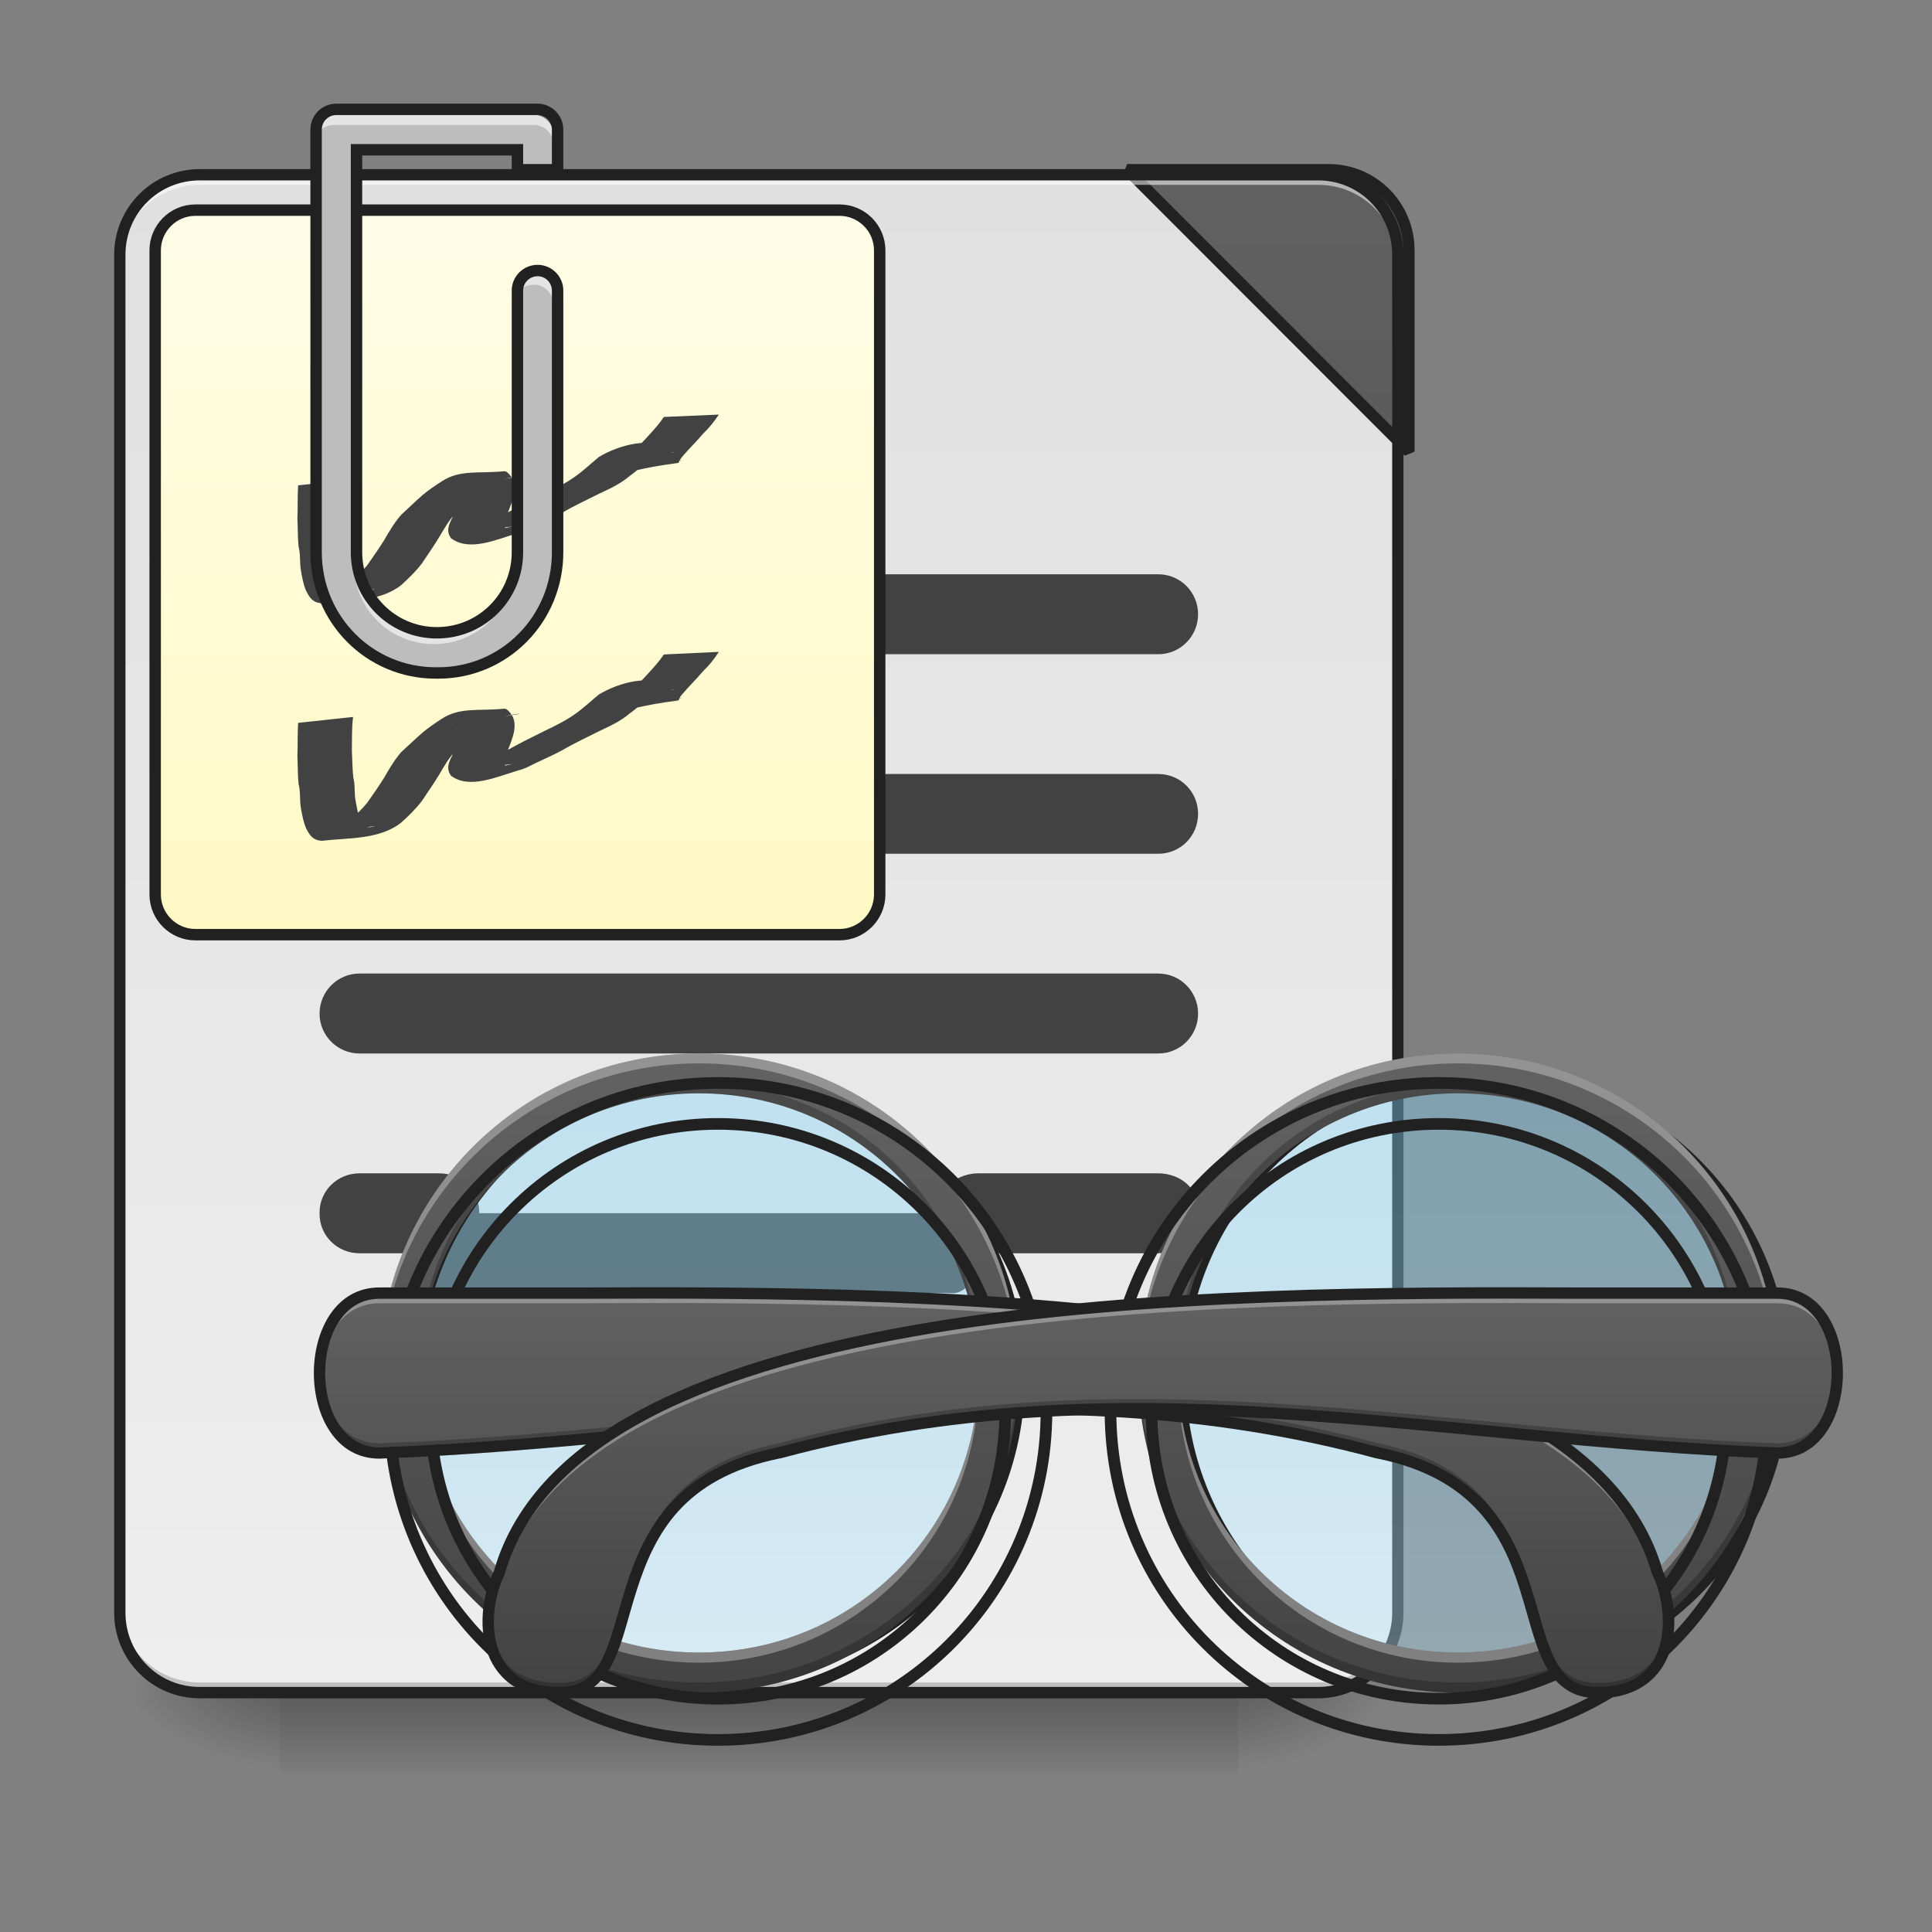 <?xml version="1.0" encoding="UTF-8"?>
<svg xmlns="http://www.w3.org/2000/svg" xmlns:xlink="http://www.w3.org/1999/xlink" width="32pt" height="32pt" viewBox="0 0 32 32" version="1.1">
<rect x="0" y="0" width="32" height="32" fill="#808080" stroke="none"/>
<defs>
<linearGradient id="linear0" gradientUnits="userSpaceOnUse" x1="254" y1="233.5" x2="254" y2="254.667" gradientTransform="matrix(0.063,0,0,0.063,-3.308,13.439)">
<stop offset="0" style="stop-color:rgb(0%,0%,0%);stop-opacity:0.275;"/>
<stop offset="1" style="stop-color:rgb(0%,0%,0%);stop-opacity:0;"/>
</linearGradient>
<radialGradient id="radial0" gradientUnits="userSpaceOnUse" cx="450.909" cy="189.579" fx="450.909" fy="189.579" r="21.167" gradientTransform="matrix(0,-0.078,-0.141,-0,46.838,63.595)">
<stop offset="0" style="stop-color:rgb(0%,0%,0%);stop-opacity:0.314;"/>
<stop offset="0.222" style="stop-color:rgb(0%,0%,0%);stop-opacity:0.275;"/>
<stop offset="1" style="stop-color:rgb(0%,0%,0%);stop-opacity:0;"/>
</radialGradient>
<radialGradient id="radial1" gradientUnits="userSpaceOnUse" cx="450.909" cy="189.579" fx="450.909" fy="189.579" r="21.167" gradientTransform="matrix(-0,0.078,0.141,0,-21.701,-7.527)">
<stop offset="0" style="stop-color:rgb(0%,0%,0%);stop-opacity:0.314;"/>
<stop offset="0.222" style="stop-color:rgb(0%,0%,0%);stop-opacity:0.275;"/>
<stop offset="1" style="stop-color:rgb(0%,0%,0%);stop-opacity:0;"/>
</radialGradient>
<radialGradient id="radial2" gradientUnits="userSpaceOnUse" cx="450.909" cy="189.579" fx="450.909" fy="189.579" r="21.167" gradientTransform="matrix(-0,-0.078,0.141,-0,-21.701,63.595)">
<stop offset="0" style="stop-color:rgb(0%,0%,0%);stop-opacity:0.314;"/>
<stop offset="0.222" style="stop-color:rgb(0%,0%,0%);stop-opacity:0.275;"/>
<stop offset="1" style="stop-color:rgb(0%,0%,0%);stop-opacity:0;"/>
</radialGradient>
<radialGradient id="radial3" gradientUnits="userSpaceOnUse" cx="450.909" cy="189.579" fx="450.909" fy="189.579" r="21.167" gradientTransform="matrix(0,0.078,-0.141,0,46.838,-7.527)">
<stop offset="0" style="stop-color:rgb(0%,0%,0%);stop-opacity:0.314;"/>
<stop offset="0.222" style="stop-color:rgb(0%,0%,0%);stop-opacity:0.275;"/>
<stop offset="1" style="stop-color:rgb(0%,0%,0%);stop-opacity:0;"/>
</radialGradient>
<linearGradient id="linear1" gradientUnits="userSpaceOnUse" x1="288.396" y1="-25.792" x2="288.396" y2="-141.415" gradientTransform="matrix(0.075,0,0,0.217,-9.162,33.641)">
<stop offset="0" style="stop-color:rgb(93.333%,93.333%,93.333%);stop-opacity:1;"/>
<stop offset="1" style="stop-color:rgb(87.843%,87.843%,87.843%);stop-opacity:1;"/>
</linearGradient>
<linearGradient id="linear2" gradientUnits="userSpaceOnUse" x1="1600" y1="1695.118" x2="1600" y2="175.118" gradientTransform="matrix(0.265,0,0,0.265,-52.917,-215)">
<stop offset="0" style="stop-color:rgb(25.882%,25.882%,25.882%);stop-opacity:1;"/>
<stop offset="1" style="stop-color:rgb(38.039%,38.039%,38.039%);stop-opacity:1;"/>
</linearGradient>
<linearGradient id="linear3" gradientUnits="userSpaceOnUse" x1="169.333" y1="32.417" x2="169.333" y2="-158.083" gradientTransform="matrix(1,0,0,1,-42.333,-0)">
<stop offset="0" style="stop-color:rgb(100%,97.647%,76.863%);stop-opacity:1;"/>
<stop offset="1" style="stop-color:rgb(100%,99.216%,90.588%);stop-opacity:1;"/>
</linearGradient>
<linearGradient id="linear4" gradientUnits="userSpaceOnUse" x1="179.917" y1="74.75" x2="179.917" y2="222.917" gradientTransform="matrix(1,0,0,1,-994.833,0)">
<stop offset="0" style="stop-color:rgb(50.588%,83.137%,98.039%);stop-opacity:0.392;"/>
<stop offset="1" style="stop-color:rgb(70.196%,89.804%,98.824%);stop-opacity:0.392;"/>
</linearGradient>
<linearGradient id="linear5" gradientUnits="userSpaceOnUse" x1="680" y1="1695.118" x2="680" y2="1055.118" gradientTransform="matrix(-0.017,0,0,0.017,35.392,0)">
<stop offset="0" style="stop-color:rgb(25.882%,25.882%,25.882%);stop-opacity:1;"/>
<stop offset="1" style="stop-color:rgb(38.039%,38.039%,38.039%);stop-opacity:1;"/>
</linearGradient>
<linearGradient id="linear6" gradientUnits="userSpaceOnUse" x1="179.917" y1="74.75" x2="179.917" y2="222.917" gradientTransform="matrix(1,0,0,1,433.917,0)">
<stop offset="0" style="stop-color:rgb(50.588%,83.137%,98.039%);stop-opacity:0.392;"/>
<stop offset="1" style="stop-color:rgb(70.196%,89.804%,98.824%);stop-opacity:0.392;"/>
</linearGradient>
<linearGradient id="linear7" gradientUnits="userSpaceOnUse" x1="680" y1="1695.118" x2="680" y2="1055.118" gradientTransform="matrix(0.017,0,0,0.017,0.331,0)">
<stop offset="0" style="stop-color:rgb(25.882%,25.882%,25.882%);stop-opacity:1;"/>
<stop offset="1" style="stop-color:rgb(38.039%,38.039%,38.039%);stop-opacity:1;"/>
</linearGradient>
<linearGradient id="linear8" gradientUnits="userSpaceOnUse" x1="571.5" y1="233.5" x2="571.5" y2="127.667" gradientTransform="matrix(0.063,0,0,0.063,-24.145,13.439)">
<stop offset="0" style="stop-color:rgb(25.882%,25.882%,25.882%);stop-opacity:1;"/>
<stop offset="1" style="stop-color:rgb(38.039%,38.039%,38.039%);stop-opacity:1;"/>
</linearGradient>
<linearGradient id="linear9" gradientUnits="userSpaceOnUse" x1="571.5" y1="233.5" x2="571.5" y2="127.667" gradientTransform="matrix(-0.063,0,0,0.063,59.868,13.439)">
<stop offset="0" style="stop-color:rgb(25.882%,25.882%,25.882%);stop-opacity:1;"/>
<stop offset="1" style="stop-color:rgb(38.039%,38.039%,38.039%);stop-opacity:1;"/>
</linearGradient>
</defs>
<g id="surface1">
<path style=" stroke:none;fill-rule:nonzero;fill:url(#linear0);" d="M 4.629 28.035 L 20.508 28.035 L 20.508 29.355 L 4.629 29.355 Z M 4.629 28.035 "/>
<path style=" stroke:none;fill-rule:nonzero;fill:url(#radial0);" d="M 20.508 28.035 L 23.152 28.035 L 23.152 26.711 L 20.508 26.711 Z M 20.508 28.035 "/>
<path style=" stroke:none;fill-rule:nonzero;fill:url(#radial1);" d="M 4.629 28.035 L 1.984 28.035 L 1.984 29.355 L 4.629 29.355 Z M 4.629 28.035 "/>
<path style=" stroke:none;fill-rule:nonzero;fill:url(#radial2);" d="M 4.629 28.035 L 1.984 28.035 L 1.984 26.711 L 4.629 26.711 Z M 4.629 28.035 "/>
<path style=" stroke:none;fill-rule:nonzero;fill:url(#radial3);" d="M 20.508 28.035 L 23.152 28.035 L 23.152 29.355 L 20.508 29.355 Z M 20.508 28.035 "/>
<path style=" stroke:none;fill-rule:nonzero;fill:url(#linear1);" d="M 3.309 2.895 L 21.832 2.895 C 22.562 2.895 23.152 3.488 23.152 4.219 L 23.152 26.711 C 23.152 27.441 22.562 28.035 21.832 28.035 L 3.309 28.035 C 2.578 28.035 1.984 27.441 1.984 26.711 L 1.984 4.219 C 1.984 3.488 2.578 2.895 3.309 2.895 Z M 3.309 2.895 "/>
<path style=" stroke:none;fill-rule:nonzero;fill:rgb(0%,0%,0%);fill-opacity:0.196;" d="M 3.309 28.035 C 2.574 28.035 1.984 27.445 1.984 26.711 L 1.984 26.547 C 1.984 27.277 2.574 27.867 3.309 27.867 L 21.832 27.867 C 22.562 27.867 23.152 27.277 23.152 26.547 L 23.152 26.711 C 23.152 27.445 22.562 28.035 21.832 28.035 Z M 3.309 28.035 "/>
<path style="fill-rule:nonzero;fill:url(#linear2);stroke-width:3;stroke-linecap:square;stroke-linejoin:bevel;stroke:rgb(12.941%,12.941%,12.941%);stroke-opacity:1;stroke-miterlimit:4;" d="M 296.347 -168.692 L 370.402 -94.574 L 370.402 -147.506 C 370.402 -159.255 360.966 -168.692 349.279 -168.692 Z M 296.347 -168.692 " transform="matrix(0.063,0,0,0.063,0,13.439)"/>
<path style=" stroke:none;fill-rule:nonzero;fill:rgb(100%,100%,100%);fill-opacity:0.533;" d="M 3.309 2.895 C 2.574 2.895 1.984 3.484 1.984 4.219 L 1.984 4.383 C 1.984 3.652 2.574 3.059 3.309 3.062 L 21.832 3.062 C 22.562 3.059 23.152 3.652 23.152 4.383 L 23.152 4.219 C 23.152 3.484 22.562 2.895 21.832 2.895 Z M 3.309 2.895 "/>
<path style=" stroke:none;fill-rule:nonzero;fill:rgb(25.882%,25.882%,25.882%);fill-opacity:1;" d="M 16.207 19.434 L 19.184 19.434 C 19.551 19.434 19.844 19.691 19.844 20.008 L 19.844 20.184 C 19.844 20.5 19.551 20.758 19.184 20.758 L 16.207 20.758 C 15.844 20.758 15.547 20.5 15.547 20.184 L 15.547 20.008 C 15.547 19.691 15.844 19.434 16.207 19.434 Z M 16.207 19.434 "/>
<path style=" stroke:none;fill-rule:nonzero;fill:rgb(12.941%,12.941%,12.941%);fill-opacity:1;" d="M 3.309 2.801 C 2.523 2.801 1.891 3.438 1.891 4.219 L 1.891 26.711 C 1.891 27.496 2.523 28.129 3.309 28.129 L 21.832 28.129 C 22.613 28.129 23.246 27.496 23.246 26.711 L 23.246 4.219 C 23.246 3.438 22.613 2.801 21.832 2.801 Z M 3.309 2.988 L 21.832 2.988 C 22.512 2.988 23.059 3.535 23.059 4.219 L 23.059 26.711 C 23.059 27.395 22.512 27.941 21.832 27.941 L 3.309 27.941 C 2.625 27.941 2.078 27.395 2.078 26.711 L 2.078 4.219 C 2.078 3.535 2.625 2.988 3.309 2.988 Z M 3.309 2.988 "/>
<path style=" stroke:none;fill-rule:nonzero;fill:rgb(25.882%,25.882%,25.882%);fill-opacity:1;" d="M 5.953 12.82 L 19.184 12.82 C 19.551 12.82 19.844 13.113 19.844 13.48 C 19.844 13.848 19.551 14.141 19.184 14.141 L 5.953 14.141 C 5.59 14.141 5.293 13.848 5.293 13.48 C 5.293 13.113 5.59 12.82 5.953 12.82 Z M 5.953 12.82 "/>
<path style=" stroke:none;fill-rule:nonzero;fill:rgb(25.882%,25.882%,25.882%);fill-opacity:1;" d="M 5.953 9.512 L 19.184 9.512 C 19.551 9.512 19.844 9.809 19.844 10.172 C 19.844 10.539 19.551 10.836 19.184 10.836 L 5.953 10.836 C 5.59 10.836 5.293 10.539 5.293 10.172 C 5.293 9.809 5.59 9.512 5.953 9.512 Z M 5.953 9.512 "/>
<path style=" stroke:none;fill-rule:nonzero;fill:rgb(25.882%,25.882%,25.882%);fill-opacity:1;" d="M 5.953 16.125 L 19.184 16.125 C 19.551 16.125 19.844 16.422 19.844 16.789 C 19.844 17.152 19.551 17.449 19.184 17.449 L 5.953 17.449 C 5.59 17.449 5.293 17.152 5.293 16.789 C 5.293 16.422 5.59 16.125 5.953 16.125 Z M 5.953 16.125 "/>
<path style=" stroke:none;fill-rule:nonzero;fill:rgb(25.882%,25.882%,25.882%);fill-opacity:1;" d="M 7.367 20.094 L 15.785 20.094 C 16.02 20.094 16.207 20.391 16.207 20.758 C 16.207 21.121 16.02 21.418 15.785 21.418 L 7.367 21.418 C 7.133 21.418 6.945 21.121 6.945 20.758 C 6.945 20.391 7.133 20.094 7.367 20.094 Z M 7.367 20.094 "/>
<path style=" stroke:none;fill-rule:nonzero;fill:rgb(25.882%,25.882%,25.882%);fill-opacity:1;" d="M 5.953 19.434 L 7.277 19.434 C 7.641 19.434 7.938 19.723 7.938 20.082 L 7.938 20.109 C 7.938 20.469 7.641 20.758 7.277 20.758 L 5.953 20.758 C 5.59 20.758 5.293 20.469 5.293 20.109 L 5.293 20.082 C 5.293 19.723 5.59 19.434 5.953 19.434 Z M 5.953 19.434 "/>
<path style="fill-rule:nonzero;fill:url(#linear3);stroke-width:3;stroke-linecap:round;stroke-linejoin:miter;stroke:rgb(12.941%,12.941%,12.941%);stroke-opacity:1;stroke-miterlimit:4;" d="M 42.327 -158.068 L 211.685 -158.068 C 217.497 -158.068 222.247 -153.318 222.247 -147.507 L 222.247 21.852 C 222.247 27.664 217.497 32.414 211.685 32.414 L 42.327 32.414 C 36.515 32.414 31.765 27.664 31.765 21.852 L 31.765 -147.507 C 31.765 -153.318 36.515 -158.068 42.327 -158.068 Z M 42.327 -158.068 " transform="matrix(0.063,0,0,0.063,0.569,13.439)"/>
<path style=" stroke:none;fill-rule:nonzero;fill:rgb(25.882%,25.882%,25.882%);fill-opacity:1;" d="M 5.848 7.941 C 5.824 8.129 5.832 8.312 5.828 8.5 C 5.836 8.648 5.836 8.797 5.852 8.945 C 5.887 9.074 5.863 9.207 5.891 9.332 C 5.91 9.441 5.926 9.547 5.969 9.648 C 6.039 9.781 6.082 9.785 6.219 9.75 C 4.691 9.957 5.402 9.898 5.738 9.699 C 5.863 9.602 5.977 9.488 6.082 9.363 C 6.176 9.23 6.27 9.094 6.359 8.953 C 6.445 8.805 6.531 8.656 6.645 8.527 C 6.762 8.418 6.879 8.305 7 8.199 C 7.098 8.117 7.207 8.043 7.316 7.973 C 7.621 7.773 7.93 7.848 8.352 7.805 C 8.391 7.801 8.438 7.855 8.457 7.883 C 8.527 7.969 8.531 8.07 8.516 8.176 C 8.492 8.297 8.445 8.41 8.398 8.523 C 8.379 8.586 8.277 8.707 8.371 8.746 C 8.676 8.672 8.914 8.688 7.594 8.82 C 7.574 8.82 7.633 8.812 7.652 8.809 C 7.707 8.797 7.758 8.777 7.812 8.762 C 8.016 8.676 8.215 8.586 8.41 8.488 C 8.609 8.375 8.816 8.273 9.023 8.172 C 9.195 8.09 9.367 8.008 9.523 7.895 C 9.664 7.797 9.785 7.68 9.918 7.57 C 10.246 7.371 10.828 7.203 11.117 7.484 C 11.32 7.797 11.672 7.527 10.312 7.641 C 10.305 7.641 10.332 7.645 10.34 7.641 C 10.355 7.633 10.363 7.617 10.375 7.609 C 10.496 7.473 10.621 7.348 10.742 7.215 C 10.832 7.117 10.922 7.016 10.996 6.906 C 10.996 6.906 11.906 6.867 11.906 6.867 C 11.832 6.98 11.746 7.086 11.645 7.184 C 11.531 7.32 11.402 7.441 11.289 7.578 C 11.277 7.594 11.266 7.609 11.258 7.621 C 11.246 7.637 11.25 7.668 11.23 7.668 C 9.949 7.84 10.535 7.957 10.223 7.664 C 10.191 7.648 10.18 7.641 10.145 7.637 C 10.129 7.637 10.086 7.641 10.102 7.641 C 11.715 7.434 11.109 7.469 10.828 7.562 C 10.684 7.652 10.57 7.789 10.43 7.883 C 10.281 8.012 10.102 8.094 9.926 8.176 C 9.719 8.281 9.512 8.375 9.312 8.492 C 9.121 8.598 8.914 8.68 8.719 8.781 C 8.555 8.844 8.715 8.785 8.566 8.832 C 8.215 8.941 7.77 9.141 7.469 8.914 C 7.387 8.793 7.43 8.703 7.488 8.582 C 7.535 8.477 7.578 8.371 7.605 8.258 C 7.617 8.184 7.625 8.109 7.559 8.055 C 7.539 8.051 7.527 8.043 7.504 8.047 C 7.492 8.047 7.457 8.051 7.469 8.051 C 9.227 7.828 8.5 7.867 8.23 7.969 C 8.125 8.043 8.012 8.105 7.906 8.184 C 7.789 8.289 7.676 8.398 7.551 8.496 C 7.434 8.617 7.352 8.766 7.266 8.91 C 7.18 9.051 7.082 9.191 6.988 9.332 C 6.887 9.465 6.77 9.578 6.645 9.691 C 6.285 9.977 5.762 9.941 5.336 9.992 C 5.188 9.988 5.129 9.906 5.066 9.777 C 5.023 9.672 5.004 9.562 4.984 9.449 C 4.961 9.316 4.98 9.18 4.945 9.051 C 4.93 8.898 4.934 8.746 4.926 8.594 C 4.934 8.406 4.926 8.223 4.938 8.039 C 4.938 8.039 5.848 7.941 5.848 7.941 Z M 5.848 7.941 "/>
<path style=" stroke:none;fill-rule:nonzero;fill:rgb(74.118%,74.118%,74.118%);fill-opacity:1;" d="M 5.531 1.902 C 5.348 1.902 5.199 2.051 5.199 2.234 L 5.199 9.18 C 5.199 10.281 6.074 11.164 7.164 11.164 L 7.207 11.164 C 8.293 11.164 9.168 10.281 9.168 9.18 L 9.168 4.879 C 9.168 4.699 9.02 4.551 8.84 4.551 C 8.656 4.551 8.508 4.699 8.508 4.879 L 8.508 9.18 C 8.508 9.914 7.918 10.504 7.184 10.504 C 6.453 10.504 5.863 9.914 5.863 9.18 L 5.863 2.566 L 8.508 2.566 L 8.508 2.895 L 9.168 2.895 L 9.168 2.234 C 9.168 2.059 9.031 1.914 8.855 1.902 C 8.848 1.902 8.844 1.902 8.84 1.902 Z M 5.531 1.902 "/>
<path style=" stroke:none;fill-rule:nonzero;fill:rgb(100%,100%,100%);fill-opacity:0.588;" d="M 5.531 1.902 C 5.348 1.902 5.199 2.051 5.199 2.234 L 5.199 2.398 C 5.199 2.215 5.348 2.07 5.531 2.07 L 8.84 2.07 C 8.844 2.07 8.848 2.07 8.855 2.07 C 9.031 2.078 9.168 2.223 9.168 2.398 L 9.168 2.234 C 9.168 2.059 9.031 1.914 8.855 1.902 C 8.848 1.902 8.844 1.902 8.84 1.902 Z M 8.84 4.551 C 8.656 4.551 8.508 4.699 8.508 4.879 L 8.508 5.047 C 8.508 4.863 8.656 4.715 8.84 4.715 C 9.02 4.715 9.168 4.863 9.168 5.047 L 9.168 4.879 C 9.168 4.699 9.02 4.551 8.84 4.551 Z M 5.863 9.18 L 5.863 9.348 C 5.863 10.078 6.453 10.668 7.184 10.668 C 7.918 10.668 8.508 10.078 8.508 9.348 L 8.508 9.18 C 8.508 9.914 7.918 10.504 7.184 10.504 C 6.453 10.504 5.863 9.914 5.863 9.18 Z M 5.863 9.18 "/>
<path style="fill:none;stroke-width:3;stroke-linecap:round;stroke-linejoin:miter;stroke:rgb(12.941%,12.941%,12.941%);stroke-opacity:1;stroke-miterlimit:4;" d="M 79.385 -184.565 C 76.448 -184.565 74.073 -182.191 74.073 -179.253 L 74.073 -68.139 C 74.073 -50.516 88.072 -36.392 105.508 -36.392 L 106.195 -36.392 C 123.569 -36.392 137.567 -50.516 137.567 -68.139 L 137.567 -136.945 C 137.567 -139.82 135.193 -142.195 132.318 -142.195 C 129.381 -142.195 127.006 -139.82 127.006 -136.945 L 127.006 -68.139 C 127.006 -56.39 117.569 -46.954 105.82 -46.954 C 94.134 -46.954 84.697 -56.39 84.697 -68.139 L 84.697 -173.941 L 127.006 -173.941 L 127.006 -168.692 L 137.567 -168.692 L 137.567 -179.253 C 137.567 -182.066 135.38 -184.378 132.568 -184.565 C 132.443 -184.565 132.38 -184.565 132.318 -184.565 Z M 79.385 -184.565 " transform="matrix(0.063,0,0,0.063,0.569,13.439)"/>
<path style=" stroke:none;fill-rule:nonzero;fill:rgb(25.882%,25.882%,25.882%);fill-opacity:1;" d="M 5.848 11.875 C 5.824 12.062 5.832 12.246 5.828 12.434 C 5.836 12.582 5.836 12.73 5.852 12.879 C 5.887 13.008 5.863 13.141 5.891 13.266 C 5.91 13.375 5.926 13.48 5.969 13.582 C 6.039 13.715 6.082 13.719 6.219 13.68 C 4.691 13.891 5.402 13.832 5.738 13.633 C 5.863 13.535 5.977 13.422 6.082 13.297 C 6.176 13.164 6.27 13.027 6.359 12.887 C 6.445 12.738 6.531 12.59 6.645 12.457 C 6.762 12.352 6.879 12.238 7 12.133 C 7.098 12.051 7.207 11.977 7.316 11.906 C 7.621 11.707 7.93 11.781 8.352 11.738 C 8.391 11.734 8.438 11.789 8.457 11.816 C 8.527 11.902 8.531 12.004 8.516 12.109 C 8.492 12.23 8.445 12.344 8.398 12.457 C 8.379 12.52 8.277 12.641 8.371 12.68 C 8.676 12.605 8.914 12.621 7.594 12.754 C 7.574 12.754 7.633 12.746 7.652 12.742 C 7.707 12.73 7.758 12.711 7.812 12.695 C 8.016 12.609 8.215 12.52 8.41 12.422 C 8.609 12.309 8.816 12.207 9.023 12.105 C 9.195 12.023 9.367 11.938 9.523 11.828 C 9.664 11.73 9.785 11.613 9.918 11.504 C 10.246 11.305 10.828 11.137 11.117 11.418 C 11.32 11.73 11.672 11.461 10.312 11.574 C 10.305 11.574 10.332 11.578 10.34 11.574 C 10.355 11.566 10.363 11.551 10.375 11.543 C 10.496 11.406 10.621 11.281 10.742 11.148 C 10.832 11.051 10.922 10.949 10.996 10.84 C 10.996 10.84 11.906 10.797 11.906 10.797 C 11.832 10.914 11.746 11.02 11.645 11.117 C 11.531 11.254 11.402 11.375 11.289 11.512 C 11.277 11.527 11.266 11.539 11.258 11.555 C 11.246 11.57 11.25 11.602 11.23 11.602 C 9.949 11.773 10.535 11.891 10.223 11.598 C 10.191 11.582 10.18 11.574 10.145 11.57 C 10.129 11.57 10.086 11.574 10.102 11.574 C 11.715 11.367 11.109 11.402 10.828 11.496 C 10.684 11.586 10.57 11.723 10.43 11.816 C 10.281 11.945 10.102 12.027 9.926 12.109 C 9.719 12.215 9.512 12.309 9.312 12.426 C 9.121 12.531 8.914 12.613 8.719 12.715 C 8.555 12.777 8.715 12.719 8.566 12.766 C 8.215 12.871 7.77 13.074 7.469 12.848 C 7.387 12.727 7.43 12.637 7.488 12.516 C 7.535 12.41 7.578 12.305 7.605 12.191 C 7.617 12.117 7.625 12.043 7.559 11.988 C 7.539 11.984 7.527 11.977 7.504 11.98 C 7.492 11.98 7.457 11.984 7.469 11.984 C 9.227 11.762 8.5 11.801 8.23 11.902 C 8.125 11.977 8.012 12.039 7.906 12.117 C 7.789 12.223 7.676 12.332 7.551 12.43 C 7.434 12.551 7.352 12.699 7.266 12.844 C 7.18 12.984 7.082 13.125 6.988 13.266 C 6.887 13.398 6.77 13.512 6.645 13.625 C 6.285 13.91 5.762 13.875 5.336 13.926 C 5.188 13.922 5.129 13.84 5.066 13.711 C 5.023 13.605 5.004 13.496 4.984 13.383 C 4.961 13.25 4.98 13.113 4.945 12.984 C 4.93 12.832 4.934 12.68 4.926 12.527 C 4.934 12.34 4.926 12.156 4.938 11.973 C 4.938 11.973 5.848 11.875 5.848 11.875 Z M 5.848 11.875 "/>
<path style="fill-rule:nonzero;fill:url(#linear4);stroke-width:3;stroke-linecap:round;stroke-linejoin:round;stroke:rgb(12.941%,12.941%,12.941%);stroke-opacity:1;stroke-miterlimit:4;" d="M -814.89 69.473 C -771.081 69.473 -735.522 104.969 -735.522 148.84 C -735.522 192.649 -771.081 228.208 -814.89 228.208 C -858.761 228.208 -894.32 192.649 -894.32 148.84 C -894.32 104.969 -858.761 69.473 -814.89 69.473 Z M -814.89 69.473 " transform="matrix(-0.063,0,0,0.063,-26.791,13.439)"/>
<path style=" stroke:none;fill-rule:nonzero;fill:url(#linear5);" d="M 24.145 17.449 C 27.078 17.449 29.438 19.809 29.438 22.742 C 29.438 25.672 27.078 28.035 24.145 28.035 C 21.215 28.035 18.855 25.672 18.855 22.742 C 18.855 19.809 21.215 17.449 24.145 17.449 Z M 24.145 18.109 C 21.582 18.109 19.516 20.176 19.516 22.742 C 19.516 25.309 21.582 27.371 24.145 27.371 C 26.711 27.371 28.777 25.309 28.777 22.742 C 28.777 20.176 26.711 18.109 24.145 18.109 Z M 24.145 18.109 "/>
<path style=" stroke:none;fill-rule:nonzero;fill:rgb(100%,100%,100%);fill-opacity:0.314;" d="M 24.145 17.449 C 27.078 17.449 29.438 19.809 29.438 22.742 C 29.438 22.77 29.438 22.797 29.438 22.824 C 29.395 19.93 27.051 17.613 24.145 17.613 C 21.242 17.613 18.898 19.93 18.855 22.824 C 18.855 22.797 18.855 22.77 18.855 22.742 C 18.855 19.809 21.215 17.449 24.145 17.449 Z M 28.777 22.824 C 28.777 22.852 28.777 22.879 28.777 22.906 C 28.777 25.473 26.711 27.539 24.145 27.539 C 21.582 27.539 19.516 25.473 19.516 22.906 C 19.516 22.879 19.516 22.852 19.516 22.824 C 19.559 25.352 21.609 27.371 24.145 27.371 C 26.684 27.371 28.73 25.352 28.777 22.824 Z M 28.777 22.824 "/>
<path style=" stroke:none;fill-rule:nonzero;fill:rgb(0%,0%,0%);fill-opacity:0.235;" d="M 24.145 28.035 C 27.078 28.035 29.438 25.672 29.438 22.742 C 29.438 22.715 29.438 22.688 29.438 22.66 C 29.395 25.551 27.051 27.867 24.145 27.867 C 21.242 27.867 18.898 25.551 18.855 22.66 C 18.855 22.688 18.855 22.715 18.855 22.742 C 18.855 25.672 21.215 28.035 24.145 28.035 Z M 28.777 22.66 C 28.777 22.633 28.777 22.605 28.777 22.578 C 28.777 20.012 26.711 17.945 24.145 17.945 C 21.582 17.945 19.516 20.012 19.516 22.578 C 19.516 22.605 19.516 22.633 19.516 22.66 C 19.559 20.133 21.609 18.109 24.145 18.109 C 26.684 18.109 28.73 20.133 28.777 22.66 Z M 28.777 22.66 "/>
<path style="fill:none;stroke-width:11.339;stroke-linecap:round;stroke-linejoin:round;stroke:rgb(12.941%,12.941%,12.941%);stroke-opacity:1;stroke-miterlimit:4;" d="M 680.102 1055.096 C 502.717 1055.096 360.054 1197.76 360.054 1375.144 C 360.054 1552.293 502.717 1695.193 680.102 1695.193 C 857.25 1695.193 999.914 1552.293 999.914 1375.144 C 999.914 1197.76 857.25 1055.096 680.102 1055.096 Z M 680.102 1095.014 C 835.048 1095.014 959.996 1219.962 959.996 1375.144 C 959.996 1530.326 835.048 1655.039 680.102 1655.039 C 524.92 1655.039 399.971 1530.326 399.971 1375.144 C 399.971 1219.962 524.92 1095.014 680.102 1095.014 Z M 680.102 1095.014 " transform="matrix(-0.017,0,0,0.017,35.392,0)"/>
<path style="fill-rule:nonzero;fill:url(#linear6);stroke-width:3;stroke-linecap:round;stroke-linejoin:round;stroke:rgb(12.941%,12.941%,12.941%);stroke-opacity:1;stroke-miterlimit:4;" d="M 613.846 69.473 C 657.655 69.473 693.214 104.969 693.214 148.84 C 693.214 192.649 657.655 228.208 613.846 228.208 C 569.976 228.208 534.479 192.649 534.479 148.84 C 534.479 104.969 569.976 69.473 613.846 69.473 Z M 613.846 69.473 " transform="matrix(0.063,0,0,0.063,-26.791,13.439)"/>
<path style=" stroke:none;fill-rule:nonzero;fill:url(#linear7);" d="M 11.578 17.449 C 8.645 17.449 6.285 19.809 6.285 22.742 C 6.285 25.672 8.645 28.035 11.578 28.035 C 14.508 28.035 16.871 25.672 16.871 22.742 C 16.871 19.809 14.508 17.449 11.578 17.449 Z M 11.578 18.109 C 14.145 18.109 16.207 20.176 16.207 22.742 C 16.207 25.309 14.145 27.371 11.578 27.371 C 9.012 27.371 6.945 25.309 6.945 22.742 C 6.945 20.176 9.012 18.109 11.578 18.109 Z M 11.578 18.109 "/>
<path style=" stroke:none;fill-rule:nonzero;fill:rgb(100%,100%,100%);fill-opacity:0.314;" d="M 11.578 17.449 C 8.645 17.449 6.285 19.809 6.285 22.742 C 6.285 22.77 6.285 22.797 6.285 22.824 C 6.328 19.93 8.672 17.613 11.578 17.613 C 14.48 17.613 16.824 19.93 16.867 22.824 C 16.871 22.797 16.871 22.77 16.871 22.742 C 16.871 19.809 14.508 17.449 11.578 17.449 Z M 6.949 22.824 C 6.945 22.852 6.945 22.879 6.945 22.906 C 6.945 25.473 9.012 27.539 11.578 27.539 C 14.145 27.539 16.207 25.473 16.207 22.906 C 16.207 22.879 16.207 22.852 16.207 22.824 C 16.164 25.352 14.113 27.371 11.578 27.371 C 9.039 27.371 6.992 25.352 6.949 22.824 Z M 6.949 22.824 "/>
<path style=" stroke:none;fill-rule:nonzero;fill:rgb(0%,0%,0%);fill-opacity:0.235;" d="M 11.578 28.035 C 8.645 28.035 6.285 25.672 6.285 22.742 C 6.285 22.715 6.285 22.688 6.285 22.66 C 6.328 25.551 8.672 27.867 11.578 27.867 C 14.48 27.867 16.824 25.551 16.867 22.66 C 16.871 22.688 16.871 22.715 16.871 22.742 C 16.871 25.672 14.508 28.035 11.578 28.035 Z M 6.949 22.66 C 6.945 22.633 6.945 22.605 6.945 22.578 C 6.945 20.012 9.012 17.945 11.578 17.945 C 14.145 17.945 16.207 20.012 16.207 22.578 C 16.207 22.605 16.207 22.633 16.207 22.66 C 16.164 20.133 14.113 18.109 11.578 18.109 C 9.039 18.109 6.992 20.133 6.949 22.66 Z M 6.949 22.66 "/>
<path style="fill:none;stroke-width:11.339;stroke-linecap:round;stroke-linejoin:round;stroke:rgb(12.941%,12.941%,12.941%);stroke-opacity:1;stroke-miterlimit:4;" d="M 680.05 1055.096 C 502.665 1055.096 360.001 1197.76 360.001 1375.144 C 360.001 1552.293 502.665 1695.193 680.05 1695.193 C 857.198 1695.193 1000.098 1552.293 1000.098 1375.144 C 1000.098 1197.76 857.198 1055.096 680.05 1055.096 Z M 680.05 1095.014 C 835.232 1095.014 959.944 1219.962 959.944 1375.144 C 959.944 1530.326 835.232 1655.039 680.05 1655.039 C 524.868 1655.039 399.919 1530.326 399.919 1375.144 C 399.919 1219.962 524.868 1095.014 680.05 1095.014 Z M 680.05 1095.014 " transform="matrix(0.017,0,0,0.017,0.331,0)"/>
<path style=" stroke:none;fill-rule:nonzero;fill:url(#linear8);" d="M 6.285 21.418 L 9.594 21.418 C 15.562 21.391 26.129 21.418 27.453 26.051 C 27.785 26.711 27.785 28.035 26.461 28.035 C 24.809 28.035 26.129 24.727 22.824 24.066 C 17.121 22.527 12.008 23.855 6.285 24.066 C 4.961 24.066 4.961 21.418 6.285 21.418 Z M 6.285 21.418 "/>
<path style=" stroke:none;fill-rule:nonzero;fill:rgb(100%,100%,100%);fill-opacity:0.314;" d="M 10.762 21.414 C 10.355 21.414 9.965 21.418 9.594 21.418 L 6.285 21.418 C 5.598 21.418 5.266 22.137 5.293 22.824 C 5.32 22.191 5.652 21.586 6.285 21.586 L 9.594 21.586 C 15.562 21.555 26.129 21.586 27.453 26.215 C 27.555 26.414 27.625 26.676 27.637 26.941 C 27.652 26.621 27.574 26.289 27.453 26.051 C 26.215 21.707 16.848 21.414 10.762 21.414 Z M 10.762 21.414 "/>
<path style=" stroke:none;fill-rule:nonzero;fill:rgb(0%,0%,0%);fill-opacity:0.235;" d="M 5.293 22.664 C 5.266 23.348 5.598 24.066 6.285 24.066 C 12.008 23.855 17.121 22.527 22.824 24.066 C 26.129 24.727 24.809 28.035 26.461 28.035 C 27.383 28.035 27.664 27.391 27.637 26.777 C 27.609 27.34 27.305 27.875 26.461 27.875 C 24.809 27.875 26.129 24.566 22.824 23.906 C 17.121 22.367 12.008 23.695 6.285 23.906 C 5.648 23.906 5.32 23.297 5.293 22.664 Z M 5.293 22.664 "/>
<path style=" stroke:none;fill-rule:nonzero;fill:rgb(12.941%,12.941%,12.941%);fill-opacity:1;" d="M 6.285 21.324 C 4.836 21.324 4.836 24.16 6.285 24.16 C 12.023 23.945 17.125 22.625 22.797 24.156 C 22.801 24.156 22.801 24.156 22.805 24.156 C 23.617 24.32 24.133 24.641 24.484 25.027 C 24.84 25.414 25.031 25.875 25.172 26.324 C 25.316 26.773 25.406 27.211 25.578 27.547 C 25.746 27.887 26.016 28.129 26.461 28.129 C 27.156 28.129 27.535 27.762 27.668 27.316 C 27.801 26.879 27.715 26.375 27.543 26.023 C 27.203 24.832 26.27 23.945 24.988 23.285 C 23.703 22.625 22.062 22.188 20.281 21.895 C 16.719 21.309 12.578 21.312 9.594 21.324 Z M 6.285 21.512 L 9.594 21.512 C 12.578 21.5 16.711 21.5 20.25 22.078 C 22.023 22.371 23.645 22.805 24.902 23.453 C 26.156 24.098 27.043 24.949 27.363 26.074 C 27.367 26.082 27.367 26.086 27.371 26.09 C 27.523 26.398 27.602 26.879 27.488 27.262 C 27.375 27.645 27.094 27.941 26.461 27.941 C 26.078 27.941 25.895 27.77 25.746 27.465 C 25.594 27.16 25.5 26.73 25.352 26.27 C 25.207 25.809 25.004 25.32 24.625 24.902 C 24.242 24.484 23.684 24.141 22.844 23.973 C 17.117 22.43 11.992 23.762 6.285 23.973 C 5.086 23.969 5.086 21.512 6.285 21.512 Z M 6.285 21.512 "/>
<path style=" stroke:none;fill-rule:nonzero;fill:url(#linear9);" d="M 29.438 21.418 L 26.129 21.418 C 20.16 21.391 9.594 21.418 8.27 26.051 C 7.938 26.711 7.938 28.035 9.262 28.035 C 10.914 28.035 9.594 24.727 12.898 24.066 C 18.602 22.527 23.715 23.855 29.438 24.066 C 30.762 24.066 30.762 21.418 29.438 21.418 Z M 29.438 21.418 "/>
<path style=" stroke:none;fill-rule:nonzero;fill:rgb(100%,100%,100%);fill-opacity:0.314;" d="M 24.961 21.414 C 25.367 21.414 25.758 21.418 26.129 21.418 L 29.438 21.418 C 30.129 21.418 30.457 22.137 30.43 22.824 C 30.402 22.191 30.074 21.586 29.438 21.586 L 26.129 21.586 C 20.16 21.555 9.594 21.586 8.27 26.215 C 8.168 26.414 8.102 26.676 8.09 26.941 C 8.074 26.621 8.148 26.289 8.27 26.051 C 9.512 21.707 18.875 21.414 24.961 21.414 Z M 24.961 21.414 "/>
<path style=" stroke:none;fill-rule:nonzero;fill:rgb(0%,0%,0%);fill-opacity:0.235;" d="M 30.43 22.664 C 30.457 23.348 30.125 24.066 29.438 24.066 C 23.715 23.855 18.602 22.527 12.898 24.066 C 9.594 24.727 10.914 28.035 9.262 28.035 C 8.34 28.035 8.062 27.391 8.086 26.777 C 8.113 27.34 8.418 27.875 9.262 27.875 C 10.914 27.875 9.594 24.566 12.898 23.906 C 18.602 22.367 23.715 23.695 29.438 23.906 C 30.074 23.906 30.402 23.297 30.43 22.664 Z M 30.43 22.664 "/>
<path style=" stroke:none;fill-rule:nonzero;fill:rgb(12.941%,12.941%,12.941%);fill-opacity:1;" d="M 29.438 21.324 C 30.887 21.324 30.887 24.16 29.438 24.16 C 23.699 23.945 18.598 22.625 12.926 24.156 C 12.922 24.156 12.922 24.156 12.918 24.156 C 12.109 24.32 11.59 24.641 11.238 25.027 C 10.887 25.414 10.695 25.875 10.551 26.324 C 10.406 26.773 10.316 27.211 10.148 27.547 C 9.977 27.887 9.707 28.129 9.262 28.129 C 8.57 28.129 8.188 27.762 8.055 27.316 C 7.926 26.879 8.008 26.375 8.18 26.023 C 8.52 24.832 9.453 23.945 10.734 23.285 C 12.02 22.625 13.66 22.188 15.441 21.895 C 19.008 21.309 23.145 21.312 26.129 21.324 Z M 29.438 21.512 L 26.129 21.512 C 23.145 21.5 19.016 21.5 15.473 22.078 C 13.703 22.371 12.078 22.805 10.82 23.453 C 9.566 24.098 8.68 24.949 8.359 26.074 C 8.359 26.082 8.355 26.086 8.355 26.09 C 8.199 26.398 8.121 26.879 8.234 27.262 C 8.352 27.645 8.633 27.941 9.262 27.941 C 9.645 27.941 9.828 27.77 9.98 27.465 C 10.129 27.16 10.227 26.73 10.371 26.27 C 10.52 25.809 10.719 25.32 11.102 24.902 C 11.48 24.484 12.039 24.141 12.883 23.973 C 18.605 22.43 23.73 23.762 29.438 23.973 C 30.637 23.969 30.637 21.512 29.438 21.512 Z M 29.438 21.512 "/>
</g>
</svg>
